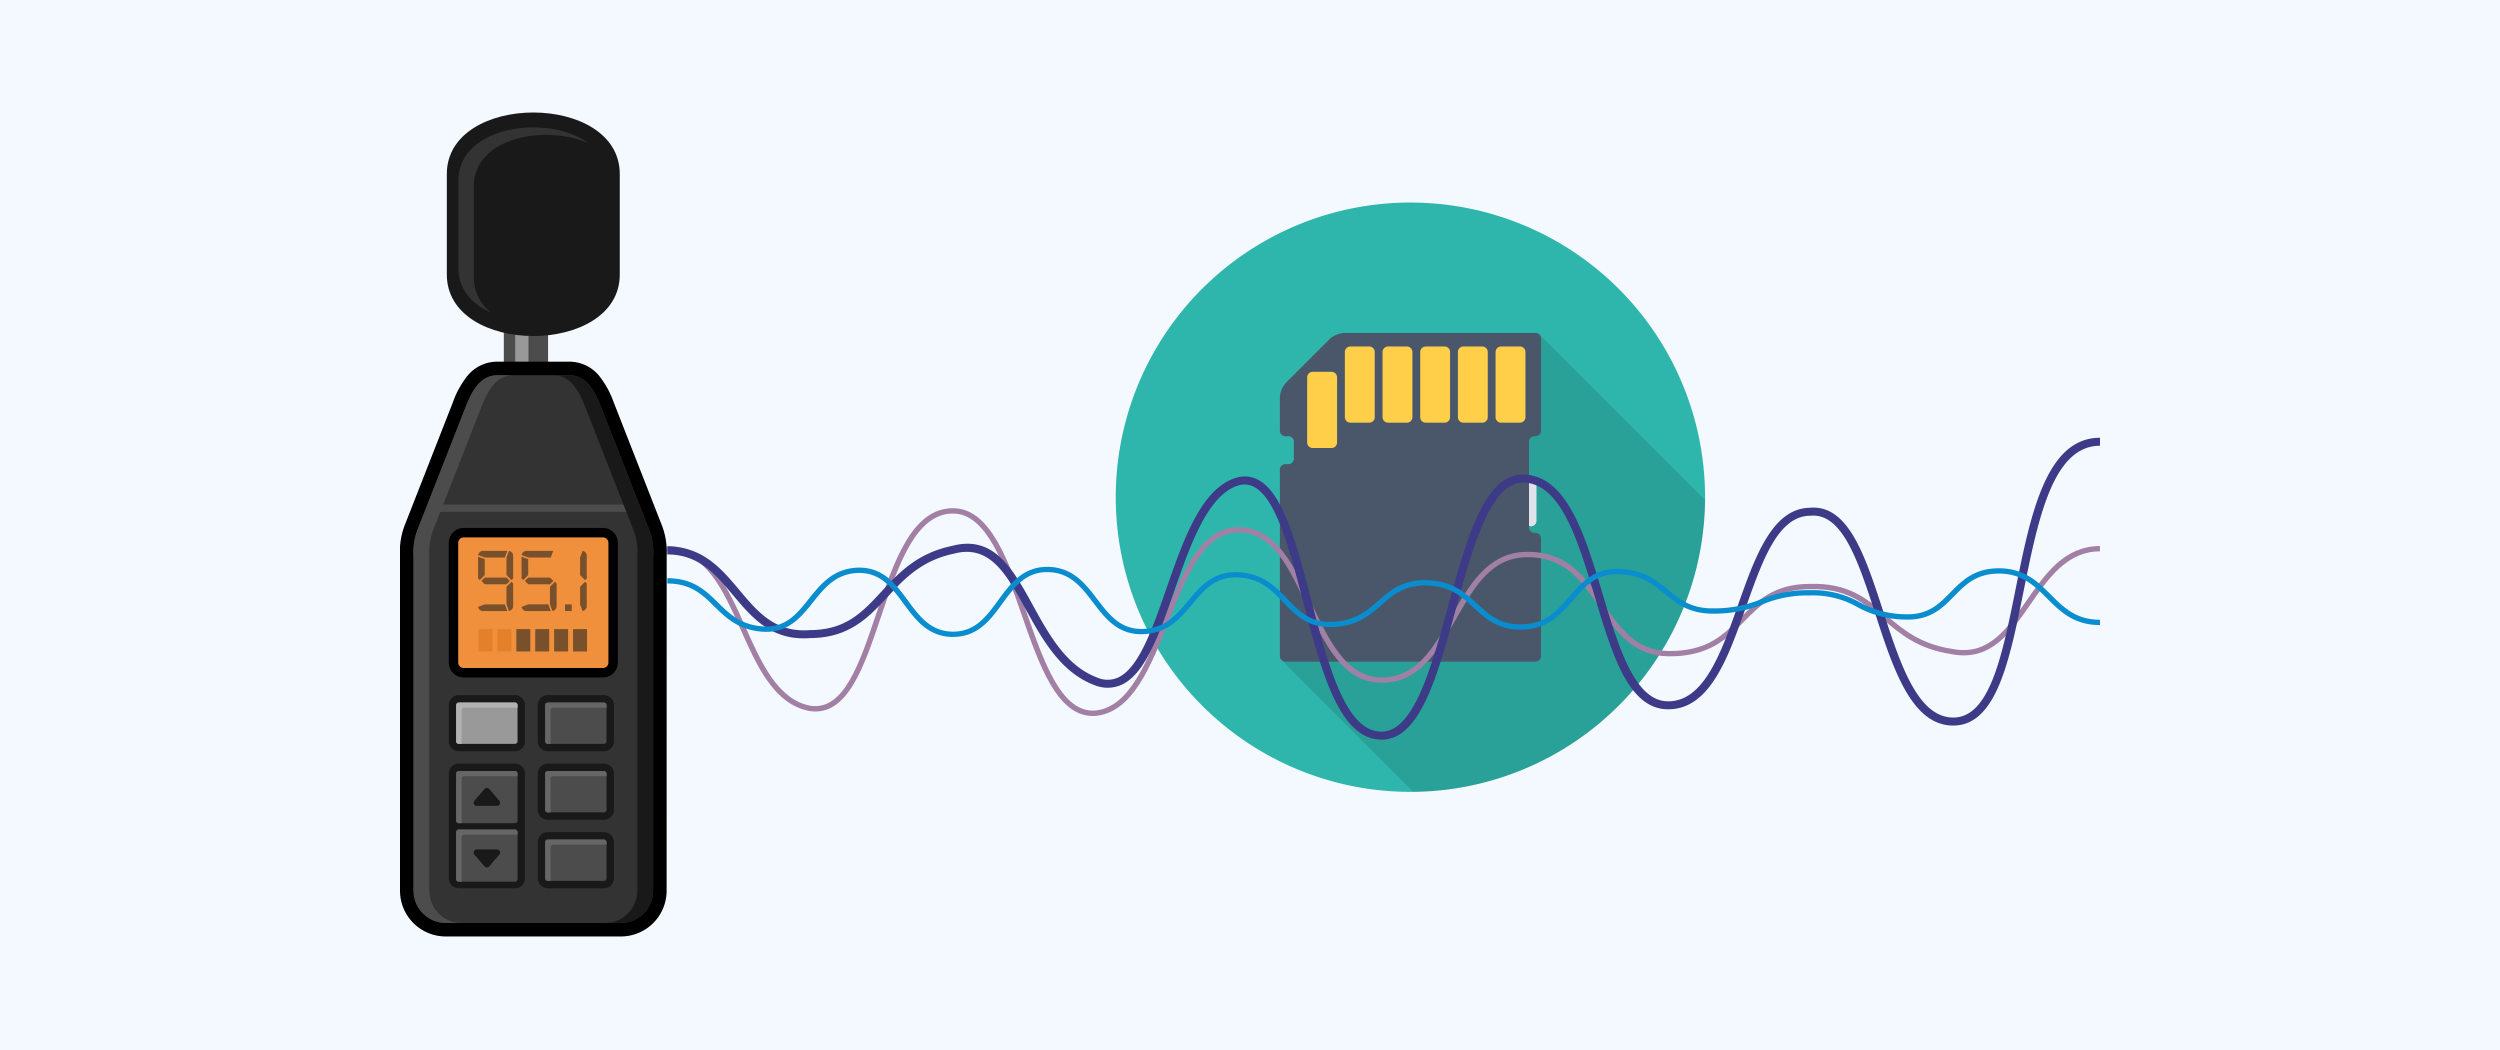 <svg xmlns="http://www.w3.org/2000/svg" xmlns:xlink="http://www.w3.org/1999/xlink" width="400" height="168" viewBox="0 0 400 168">
  <defs>
    <clipPath id="clip-path">
      <rect id="Rectángulo_5908" data-name="Rectángulo 5908" width="94.289" height="94.289" fill="none"/>
    </clipPath>
    <clipPath id="clip-path-3">
      <rect id="Rectángulo_5906" data-name="Rectángulo 5906" width="67.783" height="73.123" fill="none"/>
    </clipPath>
    <clipPath id="clip-path-4">
      <rect id="Rectángulo_5905" data-name="Rectángulo 5905" width="229.229" height="48.304" fill="none"/>
    </clipPath>
    <clipPath id="clip-path-5">
      <rect id="Rectángulo_5894" data-name="Rectángulo 5894" width="107.447" height="131.835" fill="none"/>
    </clipPath>
  </defs>
  <g id="Grupo_959301" data-name="Grupo 959301" transform="translate(-180 -3906)">
    <rect id="Rectángulo_340014" data-name="Rectángulo 340014" width="400" height="168" transform="translate(180 3906)" fill="#f3f9ff"/>
    <g id="Grupo_19161" data-name="Grupo 19161" transform="translate(-418.273 -523.5)">
      <g id="Grupo_19094" data-name="Grupo 19094" transform="translate(776.793 4461.909)">
        <g id="Grupo_19093" data-name="Grupo 19093" clip-path="url(#clip-path)">
          <g id="Grupo_19092" data-name="Grupo 19092" transform="translate(0 0)">
            <g id="Grupo_19091" data-name="Grupo 19091" clip-path="url(#clip-path)">
              <path id="Trazado_66087" data-name="Trazado 66087" d="M47.145,0h0A47.145,47.145,0,0,0,0,47.146H0A47.145,47.145,0,0,0,47.145,94.29h0A47.145,47.145,0,0,0,94.289,47.146h0A47.145,47.145,0,0,0,47.145,0" transform="translate(0 -0.001)" fill="#2fb6ac"/>
              <g id="Grupo_19090" data-name="Grupo 19090" transform="translate(26.504 21.164)" opacity="0.12">
                <g id="Grupo_19089" data-name="Grupo 19089">
                  <g id="Grupo_19088" data-name="Grupo 19088" clip-path="url(#clip-path-3)">
                    <path id="Trazado_66088" data-name="Trazado 66088" d="M1124.3,949.829l21.1,21.1a47.145,47.145,0,0,0,46.686-46.7L1165.665,897.8Z" transform="translate(-1124.303 -897.804)"/>
                  </g>
                </g>
              </g>
              <path id="Trazado_66089" data-name="Trazado 66089" d="M2781.579,1871.357a.884.884,0,0,0-.884.884v5.911a.884.884,0,1,0,1.769,0v-5.911a.884.884,0,0,0-.885-.884" transform="translate(-2715.144 -1827.242)" fill="#e0e4ea"/>
              <path id="Trazado_66090" data-name="Trazado 66090" d="M1153.949,916.112v-13.7a.884.884,0,0,1,.884-.884h.154a.884.884,0,0,0,.884-.884V885.886a.884.884,0,0,0-.884-.884h-30.4a3.774,3.774,0,0,0-2.668,1.105l-6.728,6.728a3.774,3.774,0,0,0-1.105,2.669v5.14a.884.884,0,0,0,.884.884h.466a.884.884,0,0,1,.884.884v2.7a.884.884,0,0,1-.884.884h-.466a.884.884,0,0,0-.884.884v29.828a.884.884,0,0,0,.884.884h40.013a.884.884,0,0,0,.884-.884V917.881a.884.884,0,0,0-.884-.884h-.154a.884.884,0,0,1-.884-.884" transform="translate(-1087.827 -864.139)" fill="#4a576b"/>
              <path id="Trazado_66091" data-name="Trazado 66091" d="M2581.778,976.96h-3.012a.884.884,0,0,0-.884.884v10.422a.884.884,0,0,0,.884.884h3.012a.884.884,0,0,0,.884-.884V977.844a.884.884,0,0,0-.884-.884" transform="translate(-2517.111 -953.93)" fill="#ffcf49"/>
              <path id="Trazado_66092" data-name="Trazado 66092" d="M2326.055,976.96h-3.012a.884.884,0,0,0-.884.884v10.422a.884.884,0,0,0,.884.884h3.012a.884.884,0,0,0,.884-.884V977.844a.884.884,0,0,0-.884-.884" transform="translate(-2267.417 -953.93)" fill="#ffcf49"/>
              <path id="Trazado_66093" data-name="Trazado 66093" d="M2070.333,976.96h-3.012a.884.884,0,0,0-.884.884v10.422a.884.884,0,0,0,.884.884h3.012a.884.884,0,0,0,.884-.884V977.844a.884.884,0,0,0-.884-.884" transform="translate(-2017.724 -953.93)" fill="#ffcf49"/>
              <path id="Trazado_66094" data-name="Trazado 66094" d="M1814.61,976.96H1811.6a.884.884,0,0,0-.884.884v10.422a.884.884,0,0,0,.884.884h3.012a.884.884,0,0,0,.885-.884V977.844a.884.884,0,0,0-.885-.884" transform="translate(-1768.028 -953.93)" fill="#ffcf49"/>
              <path id="Trazado_66095" data-name="Trazado 66095" d="M1558.888,976.96h-3.012a.884.884,0,0,0-.884.884v10.422a.884.884,0,0,0,.884.884h3.012a.884.884,0,0,0,.884-.884V977.844a.884.884,0,0,0-.884-.884" transform="translate(-1518.334 -953.93)" fill="#ffcf49"/>
              <path id="Trazado_66096" data-name="Trazado 66096" d="M1303.165,1148.911h-3.012a.884.884,0,0,0-.885.884v10.422a.884.884,0,0,0,.885.884h3.012a.884.884,0,0,0,.884-.884V1149.8a.884.884,0,0,0-.884-.884" transform="translate(-1268.639 -1121.827)" fill="#ffcf49"/>
            </g>
          </g>
        </g>
      </g>
      <g id="Grupo_19087" data-name="Grupo 19087" transform="translate(705.044 4499.54)" clip-path="url(#clip-path-4)">
        <path id="Trazado_66084" data-name="Trazado 66084" d="M68.071,52.3c-5.756,0-8.637-8.287-11.426-16.309C53.9,28.083,51.054,19.909,45.7,19.909c-5.953,0-8.751,8.316-11.457,16.359C31.452,44.562,28.819,52.4,22.786,51.513c-5.723-1.061-8.44-7.162-11.067-13.062C8.858,32.028,6.156,25.962,0,25.962v-.853c6.737,0,9.682,6.611,12.529,13,2.537,5.7,5.159,11.586,10.407,12.559,5.271.778,7.8-6.728,10.469-14.669,2.8-8.332,5.7-16.948,12.3-16.948,5.988,0,8.933,8.469,11.781,16.66,2.764,7.95,5.626,16.179,11.031,15.709,5.357-.562,8.165-7.673,10.88-14.55C82.264,29.6,85.233,22.081,91.4,22.081c5.988,0,8.865,6.163,11.649,12.123,2.726,5.838,5.545,11.874,11.209,11.923h.086c5.536,0,8.226-4.729,11.073-9.735,2.834-4.981,5.764-10.131,11.764-10.343,6.825-.24,9.784,4.108,12.652,8.313,2.633,3.86,5.118,7.506,10.443,7.539h.13c6.027,0,8.607-2.616,11.338-5.384,2.6-2.633,5.285-5.357,11.053-5.357h.023c6.183-.171,9.1,2.326,12.191,4.974,2.684,2.3,5.46,4.683,10.732,5.455,5.633,1.043,8.571-3.2,11.683-7.69,3-4.322,6.092-8.792,11.8-8.792v.853c-5.238,0-8.2,4.278-11.068,8.414-3.135,4.524-6.376,9.2-12.565,8.056-5.513-.808-8.388-3.273-11.168-5.657-2.952-2.532-5.742-4.922-11.594-4.759h-.022c-5.4,0-7.845,2.474-10.428,5.093-2.74,2.777-5.573,5.647-11.978,5.648h-.133c-5.8-.036-8.53-4.045-11.173-7.922-2.86-4.192-5.563-8.142-11.883-7.93-5.5.194-8.184,4.909-11.024,9.9-2.861,5.029-5.824,10.243-11.939,10.176-6.227-.054-9.164-6.344-12-12.426-2.791-5.976-5.427-11.62-10.845-11.62-5.562,0-8.294,6.919-11.186,14.243-2.81,7.117-5.715,14.476-11.618,15.1-.178.015-.354.023-.527.023" transform="translate(0 -7.781)" fill="#a280a5"/>
        <path id="Trazado_66085" data-name="Trazado 66085" d="M114.257,48.3c-6.8,0-9.711-11.218-12.524-22.067C99.206,16.488,96.6,6.4,91.557,7.57c-5.028,1.4-7.793,9.34-10.469,17.022-2.366,6.8-4.6,13.219-8.45,14.951a5.484,5.484,0,0,1-4.329.021c-5.413-2.039-8.368-7.407-10.976-12.142-3.074-5.584-5.729-10.4-11.457-8.881-5.237,1.1-7.991,4.069-10.655,6.943-2.975,3.21-6.051,6.529-12.34,6.568-6.191.482-9.322-3.246-12.352-6.851C7.709,21.844,5.045,18.673,0,18.673V17.394c5.674,0,8.665,3.558,11.557,7C14.5,27.9,17.289,31.212,22.8,30.775l.051,0c5.719-.028,8.346-2.861,11.386-6.143,2.8-3.026,5.7-6.155,11.325-7.33C52.275,15.511,55.3,21,58.5,26.821c2.621,4.761,5.332,9.684,10.29,11.552a4.117,4.117,0,0,0,3.29.011c3.334-1.5,5.48-7.669,7.754-14.2,2.784-8,5.662-16.264,11.386-17.852,6.34-1.456,8.988,8.763,11.8,19.592,2.689,10.372,5.471,21.1,11.241,21.1,5.164,0,7.955-10.189,10.655-20.044,3.005-10.972,5.845-21.344,12.227-21.081,6.879.274,9.746,9.866,12.52,19.142,2.5,8.349,5.077,16.981,10.326,17.127l.175,0c5.718,0,8.478-7.832,11.149-15.409,2.678-7.6,5.447-15.455,11.474-15.554,6.189-.58,8.892,7.743,11.752,16.563,2.7,8.326,5.492,16.934,11.152,17h.06c5.844,0,7.849-9.979,9.973-20.542C218.114,12.315,220.59,0,229.229,0v1.28c-7.549,0-9.919,11.79-12.211,23.191-2.231,11.095-4.339,21.577-11.267,21.578h-.081c-6.619-.077-9.557-9.136-12.4-17.9-2.7-8.323-5.249-16.177-10.384-15.671l-.06,0c-5.114.063-7.618,7.167-10.269,14.689-2.82,8-5.737,16.275-12.389,16.276l-.224,0c-6.214-.172-8.811-8.856-11.559-18.05-2.643-8.842-5.376-17.984-11.3-18.219-.054,0-.107,0-.16,0-5.219,0-8.022,10.234-10.734,20.135-2.957,10.8-5.75,21-11.933,21" transform="translate(0 0.001)" fill="#3d3a87"/>
        <path id="Trazado_66086" data-name="Trazado 66086" d="M45.71,46.129H45.7c-4.009-.03-6-2.736-7.933-5.354-1.895-2.57-3.68-4.994-7.284-4.885-3.52.137-5.29,2.348-7.163,4.688-1.963,2.452-4,4.982-8.116,4.711-3.883-.3-5.829-2.212-7.711-4.064C5.584,39.351,3.785,37.579,0,37.579v-.853c4.154,0,6.17,1.984,8.119,3.9,1.85,1.82,3.6,3.54,7.147,3.811,3.651.254,5.449-2,7.353-4.382s3.894-4.866,7.829-5.019c4.076-.118,6.087,2.6,8.034,5.242,1.884,2.555,3.663,4.969,7.219,5h.01c3.559,0,5.34-2.442,7.226-5.027,1.941-2.661,3.948-5.394,8-5.342,3.984.09,5.975,2.7,7.9,5.224,1.9,2.49,3.7,4.83,7.309,4.709,3.537-.141,5.309-2.262,7.185-4.506,1.959-2.344,3.983-4.767,8.09-4.565,3.89.2,5.862,2.261,7.77,4.254s3.72,3.878,7.415,3.673c3.529-.2,5.376-1.815,7.161-3.374,1.971-1.722,4.01-3.5,8.126-3.266,3.858.217,5.826,2.033,7.728,3.788s3.731,3.446,7.458,3.248c3.544-.176,5.317-2.228,7.193-4.4,1.96-2.269,3.979-4.613,8.087-4.45,3.89.143,5.868,1.767,7.78,3.337s3.712,3.063,7.425,2.968a19.362,19.362,0,0,0,7.407-1.449,19.5,19.5,0,0,1,7.842-1.461,15.211,15.211,0,0,1,7.933,1.92,15.487,15.487,0,0,0,7.315,1.935c3.647.133,5.38-1.621,7.213-3.485,1.872-1.9,3.807-3.872,7.783-3.872,4.08,0,6.232,2.144,8.312,4.217s4.033,4.02,7.858,4.02v.853c-4.2,0-6.38-2.175-8.491-4.278-2.043-2.036-3.972-3.959-7.679-3.959-3.6,0-5.32,1.752-7.144,3.608-1.888,1.92-3.842,3.907-7.883,3.749a16.249,16.249,0,0,1-7.686-2.028,14.235,14.235,0,0,0-7.527-1.827,18.5,18.5,0,0,0-7.529,1.4,20.126,20.126,0,0,1-7.705,1.506c-4.036.08-6.062-1.568-8.014-3.171-1.881-1.544-3.658-3-7.245-3.135-3.666-.156-5.468,1.938-7.374,4.145s-3.9,4.51-7.824,4.7c-4.111.206-6.145-1.665-8.113-3.482-1.869-1.726-3.636-3.356-7.171-3.555-3.75-.215-5.563,1.37-7.484,3.048-1.9,1.658-3.861,3.374-7.7,3.592-4.112.228-6.147-1.891-8.114-3.944-1.87-1.954-3.637-3.8-7.169-3.982-3.66-.192-5.454,1.971-7.359,4.249s-3.9,4.665-7.836,4.822c-4.1.148-6.1-2.5-8.054-5.054-1.881-2.467-3.658-4.8-7.208-4.878-3.59-.064-5.37,2.387-7.262,4.98-1.932,2.649-3.931,5.388-7.949,5.388" transform="translate(0 -14.254)" fill="#098dce"/>
      </g>
      <rect id="Rectángulo_5876" data-name="Rectángulo 5876" width="7.088" height="8.282" transform="translate(678.883 4481.807)" fill="#4c4c4c"/>
      <rect id="Rectángulo_5877" data-name="Rectángulo 5877" width="2.128" height="8.282" transform="translate(680.703 4481.807)" fill="#999"/>
      <g id="Grupo_19072" data-name="Grupo 19072" transform="translate(662.273 4447.5)" clip-path="url(#clip-path-5)">
        <path id="Trazado_65783" data-name="Trazado 65783" d="M42.668,300.007l-.008,53.449a7.323,7.323,0,0,1-7.327,7.328H7.328A7.323,7.323,0,0,1,0,353.457v-53.45a11.854,11.854,0,0,1,.842-5.239l7.6-19.4a14.869,14.869,0,0,1,2.263-4.179,6.139,6.139,0,0,1,4.921-2.371h11.4a6.139,6.139,0,0,1,4.921,2.371,14.867,14.867,0,0,1,2.263,4.178l7.6,19.4a11.859,11.859,0,0,1,.85,5.238" transform="translate(0 -228.949)"/>
        <path id="Trazado_65784" data-name="Trazado 65784" d="M52.893,312.446V365.9a5.186,5.186,0,0,1-5.17,5.17h-28a5.186,5.186,0,0,1-5.17-5.17V312.446a10.042,10.042,0,0,1,.716-4.5l7.586-19.35c1.038-2.647,2.326-5.17,5.17-5.17h11.4c2.844,0,4.132,2.523,5.17,5.17l7.587,19.352a10.037,10.037,0,0,1,.716,4.5" transform="translate(-12.391 -241.389)" fill="#333" fill-rule="evenodd"/>
        <rect id="Rectángulo_5878" data-name="Rectángulo 5878" width="31.56" height="1.155" transform="translate(5.55 62.728)" fill="#4c4c4c"/>
        <path id="Trazado_65785" data-name="Trazado 65785" d="M78.2,9.839V25.926c0,13.118-27.67,13.119-27.67,0V9.839c0-13.119,27.67-13.118,27.67,0" transform="translate(-43.037 0)" fill="#191919" fill-rule="evenodd"/>
        <path id="Trazado_65786" data-name="Trazado 65786" d="M68.245,45.753C65.171,44.4,62.964,42,62.964,38.548V24.606c0-8.768,14.257-10.772,20.785-6.019-7.09-3.031-18.319-.836-18.319,6.945v14.5a7.156,7.156,0,0,0,2.815,5.726" transform="translate(-53.625 -13.695)" fill="#333" fill-rule="evenodd"/>
        <path id="Trazado_65787" data-name="Trazado 65787" d="M22.248,371.066H19.719a5.185,5.185,0,0,1-5.17-5.17V312.446a10.042,10.042,0,0,1,.716-4.5l7.586-19.35c1.038-2.647,2.326-5.17,5.17-5.17H30.55c-2.844,0-4.132,2.523-5.17,5.17l-7.586,19.35a10.041,10.041,0,0,0-.716,4.5V365.9a5.185,5.185,0,0,0,5.17,5.17" transform="translate(-12.391 -241.389)" fill="#4c4c4c" fill-rule="evenodd"/>
        <path id="Trazado_65788" data-name="Trazado 65788" d="M173.49,371.066h2.528a5.185,5.185,0,0,0,5.17-5.17V312.446a10.042,10.042,0,0,0-.716-4.5l-7.586-19.35c-1.038-2.647-2.326-5.17-5.17-5.17h-2.528c2.844,0,4.132,2.523,5.17,5.17l7.586,19.35a10.043,10.043,0,0,1,.716,4.5V365.9a5.185,5.185,0,0,1-5.17,5.17" transform="translate(-140.687 -241.389)" fill="#191919" fill-rule="evenodd"/>
        <path id="Trazado_65789" data-name="Trazado 65789" d="M54.96,448.135H77.25a2.377,2.377,0,0,1,1.489.525,2.4,2.4,0,0,1,.893,1.856v19.163a2.386,2.386,0,0,1-2.381,2.382H54.961a2.4,2.4,0,0,1-2.382-2.381l-.006-19.162a2.4,2.4,0,0,1,2.387-2.382" transform="translate(-44.775 -381.666)"/>
        <path id="Trazado_65790" data-name="Trazado 65790" d="M63.668,458.318a.882.882,0,0,0-.871.872v19.162a.887.887,0,0,0,.872.871h22.29a.882.882,0,0,0,.871-.872V459.189a.882.882,0,0,0-.872-.871Z" transform="translate(-53.483 -390.339)" fill="#f0903c" fill-rule="evenodd"/>
        <rect id="Rectángulo_5879" data-name="Rectángulo 5879" width="2.235" height="3.574" transform="translate(12.562 82.661)" fill="#e38029"/>
        <rect id="Rectángulo_5880" data-name="Rectángulo 5880" width="2.235" height="3.574" transform="translate(15.587 82.661)" fill="#e38029"/>
        <rect id="Rectángulo_5881" data-name="Rectángulo 5881" width="2.235" height="3.574" transform="translate(18.613 82.661)" fill="#78502c"/>
        <rect id="Rectángulo_5882" data-name="Rectángulo 5882" width="2.235" height="3.574" transform="translate(21.638 82.661)" fill="#78502c"/>
        <rect id="Rectángulo_5883" data-name="Rectángulo 5883" width="2.235" height="3.574" transform="translate(24.663 82.661)" fill="#78502c"/>
        <rect id="Rectángulo_5884" data-name="Rectángulo 5884" width="2.235" height="3.574" transform="translate(27.688 82.661)" fill="#78502c"/>
        <path id="Trazado_65791" data-name="Trazado 65791" d="M88.741,477.133l.535.535-.535.535H85.263l-.535-.535.535-.535Zm.8.67.267.267v3.748a.856.856,0,0,1-.667.667l-.4-1.07v-2.809Zm-.667,4.683H84.863a.855.855,0,0,1-.67-.67l1.07-.4h3.211Zm-.4-8.564h-3.2l-1.07-.4a.855.855,0,0,1,.67-.667h4Zm-3.211.267v2.541l-.8.8-.267-.267v-3.481Zm3.478,2.541v-2.809l.4-1.07a.856.856,0,0,1,.667.667v3.748l-.267.267Zm6.957.4.535.535-.535.535H92.22l-.535-.535.535-.535Zm.8.67.267.267v3.748a.856.856,0,0,1-.667.667l-.4-1.07v-2.809Zm-.667,4.683H91.82a.855.855,0,0,1-.67-.67l1.07-.4h3.211Zm0-8.564h-3.6l-1.069-.4a.855.855,0,0,1,.67-.667h4.4Zm-3.611.267v2.541l-.8.8-.267-.267v-3.481Zm6.957,8.3h-1.07v-1.07h1.07Zm2.142-4.683.267.267v3.746a.855.855,0,0,1-.667.67l-.4-1.07V478.6Zm-.8-1.07v-2.811l.4-1.07a.855.855,0,0,1,.667.67v3.746l-.267.267Z" transform="translate(-71.705 -402.717)" fill="#78502c"/>
        <path id="Trazado_65792" data-name="Trazado 65792" d="M52.612,720.753a1.6,1.6,0,0,0,1.594,1.594h9a1.6,1.6,0,0,0,1.594-1.594V704a1.6,1.6,0,0,0-1.594-1.594h-9A1.6,1.6,0,0,0,52.612,704Z" transform="translate(-44.808 -598.224)" fill="#191919"/>
        <path id="Trazado_65793" data-name="Trazado 65793" d="M70.413,718.321a.415.415,0,0,1-.41.41H61a.418.418,0,0,1-.41-.41V710.8a.415.415,0,0,1,.41-.41h9a.412.412,0,0,1,.29.123.407.407,0,0,1,.12.288Z" transform="translate(-51.604 -605.02)" fill="#4c4c4c" fill-rule="evenodd"/>
        <path id="Trazado_65794" data-name="Trazado 65794" d="M79.933,731.438a.5.5,0,0,1-.41-.818l1.626-1.886a.495.495,0,0,1,.754.006l1.621,1.881a.5.5,0,0,1-.41.818Z" transform="translate(-67.624 -620.499)" fill="#191919"/>
        <path id="Trazado_65795" data-name="Trazado 65795" d="M61.459,718.731H61a.418.418,0,0,1-.41-.41V710.8a.415.415,0,0,1,.41-.41h9a.412.412,0,0,1,.29.123.407.407,0,0,1,.12.288v.411H61.869a.416.416,0,0,0-.41.41Z" transform="translate(-51.605 -605.02)" fill="#666" fill-rule="evenodd"/>
        <path id="Trazado_65796" data-name="Trazado 65796" d="M70.413,781.415a.415.415,0,0,1-.41.41H61a.418.418,0,0,1-.41-.41v-7.523a.415.415,0,0,1,.41-.41h9a.415.415,0,0,1,.41.41Z" transform="translate(-51.604 -658.756)" fill="#4c4c4c" fill-rule="evenodd"/>
        <path id="Trazado_65797" data-name="Trazado 65797" d="M79.933,794.979a.5.5,0,0,0-.41.818l1.626,1.886a.5.5,0,0,0,.7.051.487.487,0,0,0,.055-.056l1.621-1.881a.5.5,0,0,0-.41-.818Z" transform="translate(-67.624 -677.064)" fill="#191919"/>
        <path id="Trazado_65798" data-name="Trazado 65798" d="M61.459,781.825H61a.418.418,0,0,1-.41-.41v-7.522a.411.411,0,0,1,.123-.29.407.407,0,0,1,.288-.12h9a.415.415,0,0,1,.41.41v.411H61.869a.407.407,0,0,0-.288.12.411.411,0,0,0-.123.29Z" transform="translate(-51.605 -658.756)" fill="#666" fill-rule="evenodd"/>
        <path id="Trazado_65799" data-name="Trazado 65799" d="M64.8,630.1a1.6,1.6,0,0,0-1.594-1.594h-9a1.6,1.6,0,0,0-1.594,1.594v5.79a1.6,1.6,0,0,0,1.594,1.594h9a1.6,1.6,0,0,0,1.594-1.594Z" transform="translate(-44.808 -535.284)" fill="#191919"/>
        <path id="Trazado_65800" data-name="Trazado 65800" d="M70.413,642.685a.415.415,0,0,1-.41.41H61a.418.418,0,0,1-.41-.41V636.9a.415.415,0,0,1,.41-.41h9a.415.415,0,0,1,.41.41Z" transform="translate(-51.604 -542.079)" fill="#999" fill-rule="evenodd"/>
        <path id="Trazado_65801" data-name="Trazado 65801" d="M61.459,643.1H61a.418.418,0,0,1-.41-.41V636.9a.415.415,0,0,1,.41-.41h9a.415.415,0,0,1,.41.41v.411H61.869a.415.415,0,0,0-.41.41Z" transform="translate(-51.605 -542.08)" fill="#b2b2b2" fill-rule="evenodd"/>
        <path id="Trazado_65802" data-name="Trazado 65802" d="M160.791,630.1a1.6,1.6,0,0,0-1.594-1.594h-9A1.6,1.6,0,0,0,148.6,630.1v5.79a1.6,1.6,0,0,0,1.594,1.594h9a1.6,1.6,0,0,0,1.594-1.594Z" transform="translate(-126.56 -535.284)" fill="#191919"/>
        <path id="Trazado_65803" data-name="Trazado 65803" d="M166.4,642.685a.415.415,0,0,1-.41.41h-9a.418.418,0,0,1-.41-.41V636.9a.415.415,0,0,1,.41-.41h9a.415.415,0,0,1,.41.41Z" transform="translate(-133.355 -542.079)" fill="#4c4c4c" fill-rule="evenodd"/>
        <path id="Trazado_65804" data-name="Trazado 65804" d="M157.447,643.1h-.457a.418.418,0,0,1-.41-.41V636.9a.411.411,0,0,1,.123-.29.407.407,0,0,1,.288-.12h9a.415.415,0,0,1,.41.41v.411h-8.546a.415.415,0,0,0-.41.41Z" transform="translate(-133.355 -542.08)" fill="#666" fill-rule="evenodd"/>
        <path id="Trazado_65805" data-name="Trazado 65805" d="M160.791,704a1.6,1.6,0,0,0-1.594-1.594h-9A1.6,1.6,0,0,0,148.6,704v5.79a1.6,1.6,0,0,0,1.594,1.594h9a1.6,1.6,0,0,0,1.594-1.594Z" transform="translate(-126.56 -598.224)" fill="#191919"/>
        <path id="Trazado_65806" data-name="Trazado 65806" d="M166.4,716.588a.415.415,0,0,1-.41.41h-9a.418.418,0,0,1-.41-.41V710.8a.415.415,0,0,1,.41-.41h9a.415.415,0,0,1,.41.41Z" transform="translate(-133.355 -605.02)" fill="#4c4c4c" fill-rule="evenodd"/>
        <path id="Trazado_65807" data-name="Trazado 65807" d="M157.447,717h-.457a.418.418,0,0,1-.41-.41V710.8a.412.412,0,0,1,.123-.29.407.407,0,0,1,.288-.12h9a.415.415,0,0,1,.41.41v.411h-8.546a.406.406,0,0,0-.288.12.411.411,0,0,0-.123.29Z" transform="translate(-133.355 -605.021)" fill="#666" fill-rule="evenodd"/>
        <path id="Trazado_65808" data-name="Trazado 65808" d="M160.791,777.906a1.6,1.6,0,0,0-1.594-1.594h-9a1.6,1.6,0,0,0-1.594,1.594V783.7a1.6,1.6,0,0,0,1.594,1.594h9a1.6,1.6,0,0,0,1.594-1.594Z" transform="translate(-126.56 -661.166)" fill="#191919"/>
        <path id="Trazado_65809" data-name="Trazado 65809" d="M166.4,790.491a.415.415,0,0,1-.41.41h-9a.418.418,0,0,1-.41-.41V784.7a.415.415,0,0,1,.41-.41h9a.415.415,0,0,1,.41.41Z" transform="translate(-133.355 -667.962)" fill="#4c4c4c" fill-rule="evenodd"/>
        <path id="Trazado_65810" data-name="Trazado 65810" d="M157.447,790.9h-.457a.418.418,0,0,1-.41-.41V784.7a.411.411,0,0,1,.123-.29.407.407,0,0,1,.288-.12h9a.415.415,0,0,1,.41.41v.411h-8.546a.415.415,0,0,0-.41.41Z" transform="translate(-133.355 -667.962)" fill="#666" fill-rule="evenodd"/>
      </g>
    </g>
  </g>
</svg>
